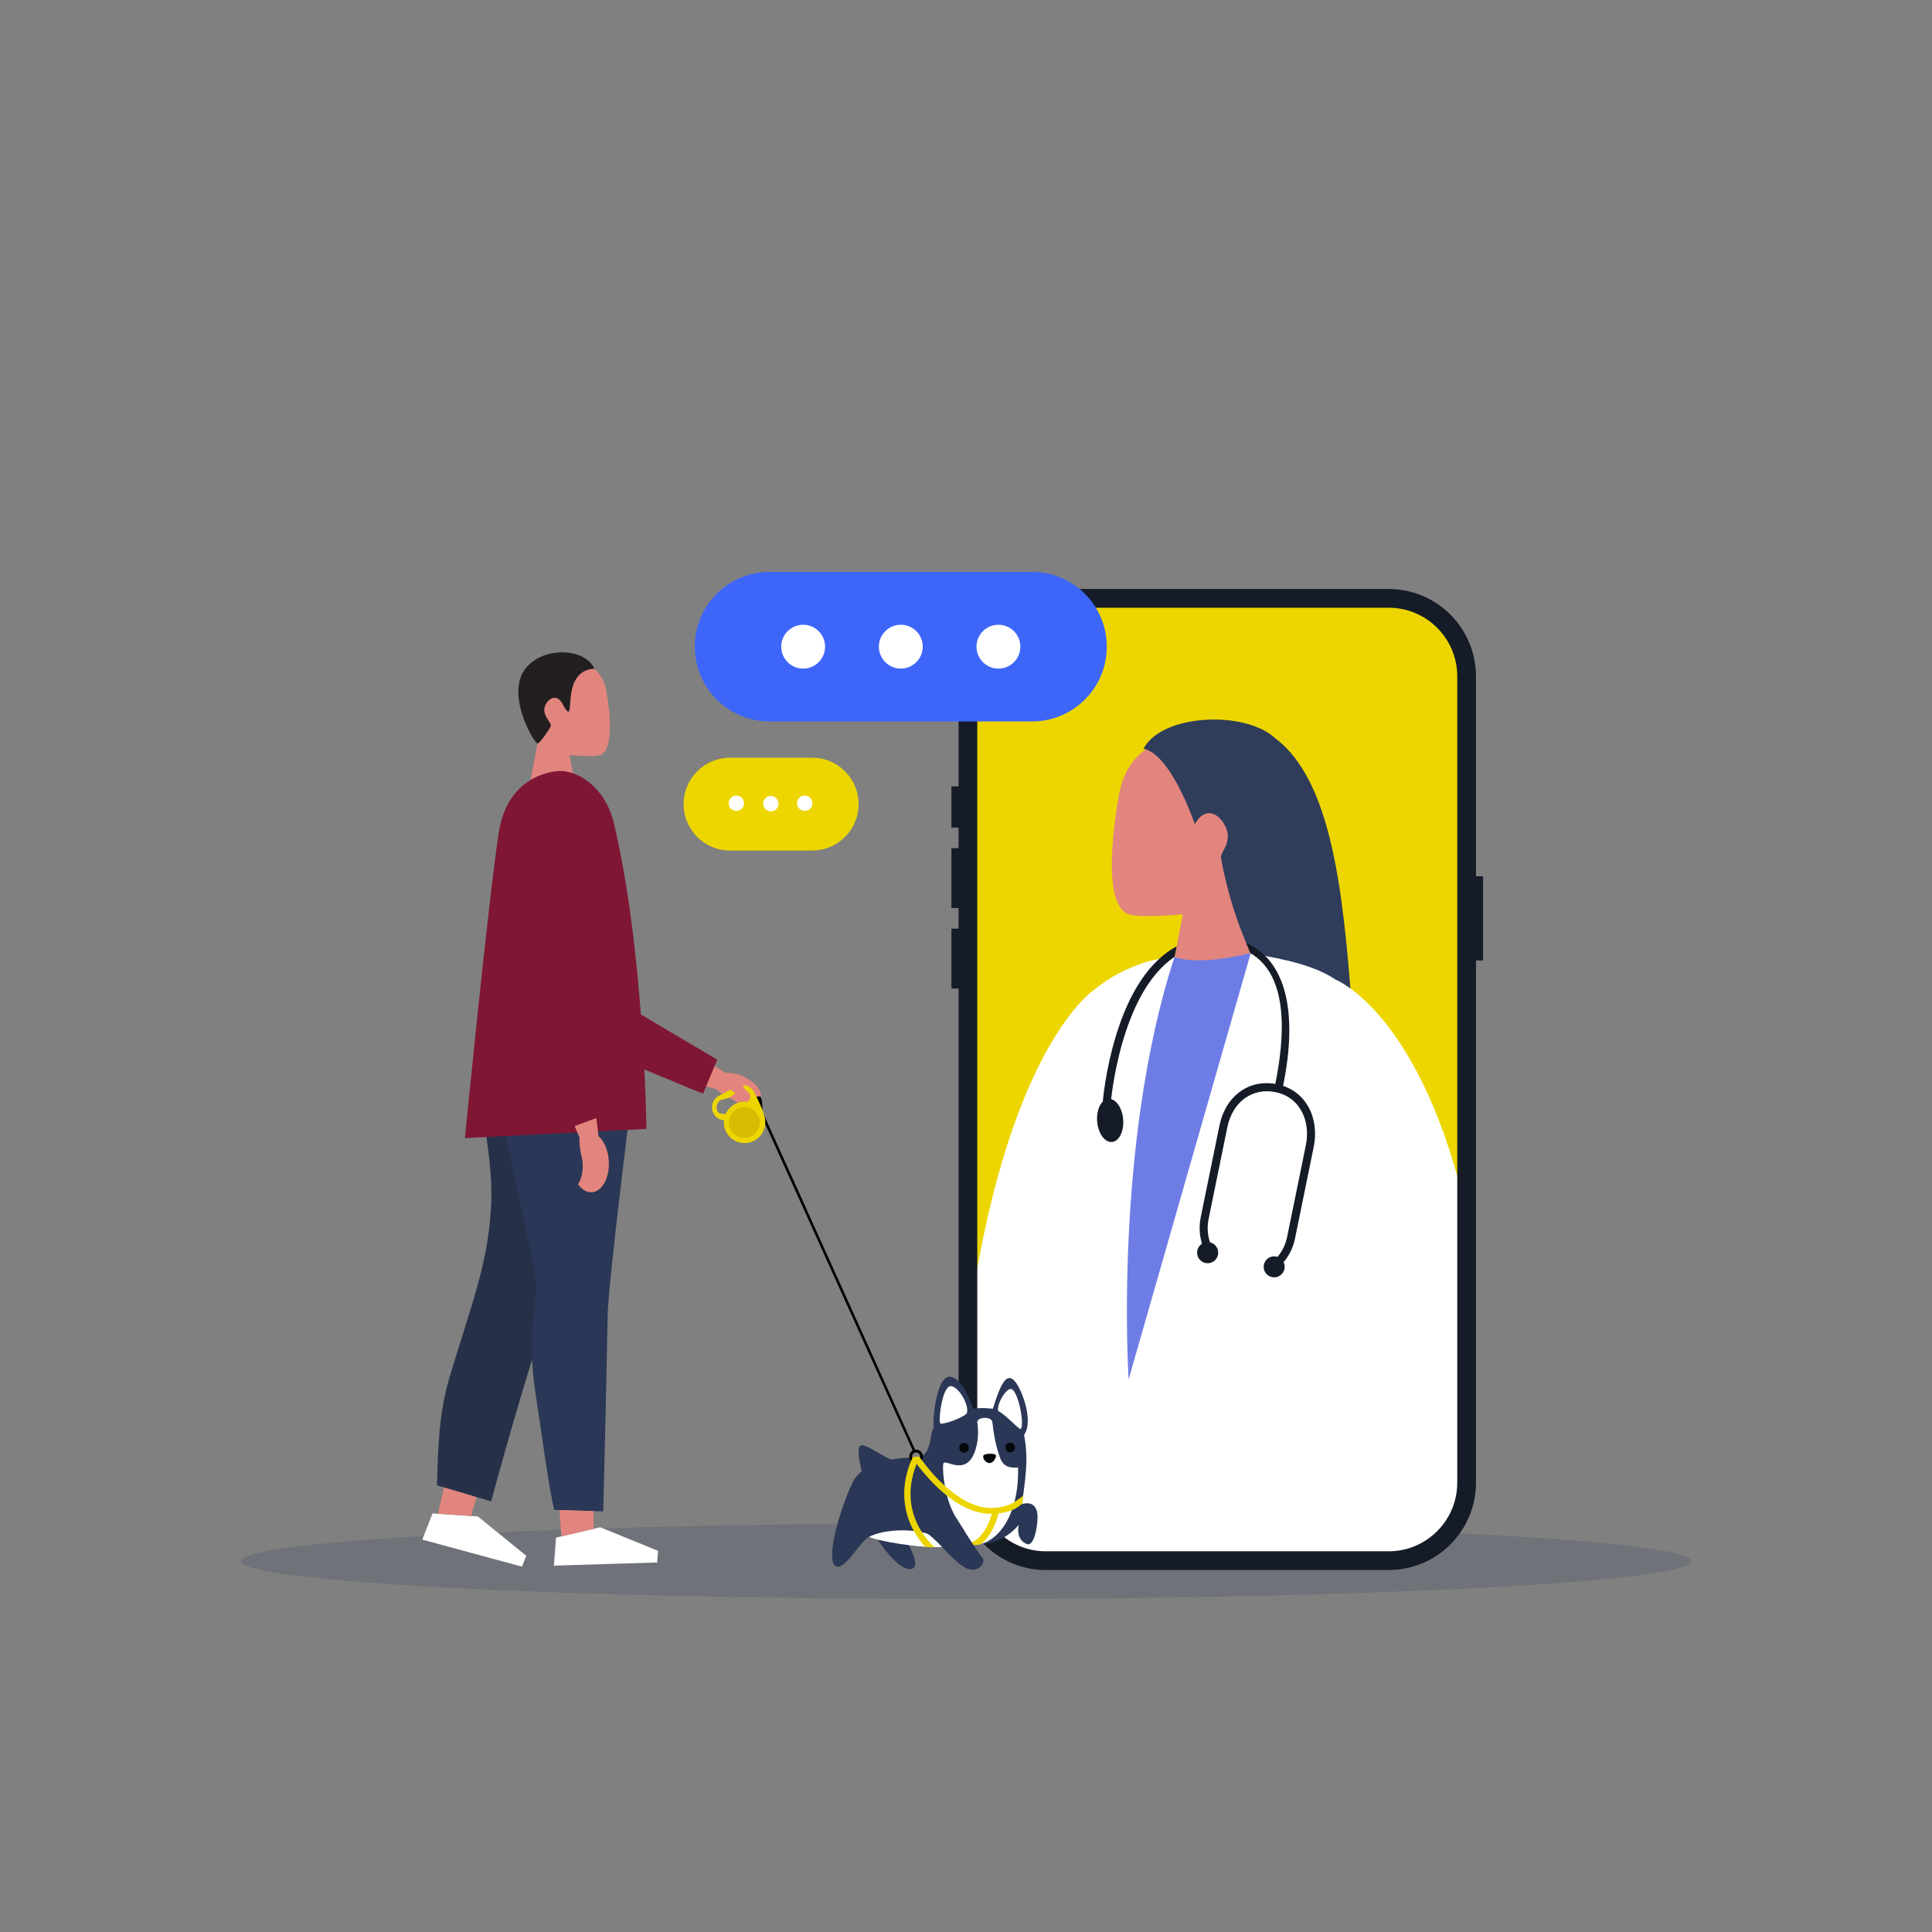 <?xml version="1.0" encoding="utf-8"?>
<!-- Generator: Adobe Illustrator 25.4.1, SVG Export Plug-In . SVG Version: 6.00 Build 0)  -->
<svg version="1.1" id="Layer_1" xmlns="http://www.w3.org/2000/svg" xmlns:xlink="http://www.w3.org/1999/xlink" x="0px" y="0px"
	 viewBox="0 0 2000 2000" style="enable-background:new 0 0 2000 2000;" xml:space="preserve">
<rect x="0" y="0" width="2000" height="2000" fill="#808080" stroke="none"/>
<style type="text/css">
	.st0{opacity:0.2;fill:#2F3D5B;}
	.st1{fill:#EDD600;}
	.st2{fill:#151C28;}
	.st3{fill:#E2857E;}
	.st4{fill:#2F3D5B;}
	.st5{fill:#FFFFFF;}
	.st6{fill:#6E7DE5;}
	.st7{fill:#7F1634;}
	.st8{fill:#231F20;}
	.st9{fill:#263149;}
	.st10{fill:#2A3756;}
	.st11{fill:#06090C;}
	.st12{fill:#D6BC03;}
	.st13{fill:#3D66F9;}
</style>
<path class="st0" d="M1750.77,1616.1c0,21.65-336.13,39.2-750.77,39.2c-414.64,0-750.77-17.55-750.77-39.2
	c0-21.65,336.13-39.21,750.77-39.21C1414.64,1576.89,1750.77,1594.44,1750.77,1616.1z"/>
<g>
	<g>
		<path class="st1" d="M1080.35,622.17c-39.13,0-74.49,40.33-74.49,79.46v832.39c0,39.13,38.26,78.49,77.4,78.49h352.72
			c39.14,0,78.37-38.38,78.37-77.52V700.67c0-39.14-35.36-78.49-74.49-78.49H1080.35z"/>
		<rect x="984.91" y="814.04" class="st2" width="20.96" height="42.64"/>
		<rect x="1514.35" y="907.07" class="st2" width="20.95" height="87.21"/>
		<g>
			<rect x="984.91" y="878" class="st2" width="20.96" height="62.02"/>
			<rect x="984.91" y="961.33" class="st2" width="20.96" height="62.02"/>
		</g>
	</g>
</g>
<g>
	<g id="_x30_4_3_x2F_4_3_">
		<path id="head_10_" class="st3" d="M1251.76,767.37c-35.15-8.88-83.71-1.79-93.73,57.13c-7.02,41.29-15.43,112.91,10.62,122.04
			c11.54,4.05,55.71,0,55.71,0l-12.52,66.36l84.16-17.28l-13.27-70.31C1282.72,925.32,1367.62,796.64,1251.76,767.37z"/>
		<path id="hair_4_" class="st4" d="M1320.04,764.2L1320.04,764.2c117.8,87.84,45.93,470.03,142.24,529.23
			c-65.92-127.99-131.24-230.73-167.48-306.93c-22.89-48.12-30.73-97.95-30.73-97.95c-1.96-5.92,13.18-16.48,3.97-34.04
			c-7.48-14.28-21.73-18.93-31.14-1.28c0,0-24.58-72.75-53.16-78.1C1202.95,738.55,1289.26,735.42,1320.04,764.2z"/>
		<g>
			<path class="st5" d="M1514.35,1239.29c-47.9-192.38-131.55-225.08-131.55-225.08s0.03-0.34,0,0c-28.17-19.06-71.8-23.62-88-27.71
				c-29.99,16-61.63,12.67-78.95,4.09c-27.39,1.7-59.05,13.91-83.93,34.64c-0.13-0.68,0,0,0,0s-85.65,56.71-126.06,323.17
				c-3.54,23.33-0.24,212.45-0.24,212.45l47.35,51.67l64.47-1.97c0,0,0.25-1.51,0.7-4.3l301.51,3.89c0.75,4.31,1.17,6.65,1.17,6.65
				l45.51-4.27c0,0,39.58-1.5,48.04-51.67C1531.22,1460.85,1522.26,1271.05,1514.35,1239.29z"/>
			<path class="st6" d="M1215.85,990.59c-63.36,194.2-47.52,437.38-47.52,437.38l126.47-441.47
				C1294.81,986.5,1243,1000.56,1215.85,990.59z"/>
			<g>
				<path class="st2" d="M1327.98,1125.45l-8.15-1.69c10.46-50.54,14.47-113.87-25.53-137.12l-4.25-10.65
					C1330.27,994.09,1344.43,1045.94,1327.98,1125.45z"/>
				<path class="st2" d="M1149.89,1141.33l-8.3-0.66c0.1-1.3,2.66-32.19,13.4-67.72c14.25-47.15,35.73-78.55,63.13-93.36l-2.27,11
					C1159.7,1028.06,1149.99,1140.15,1149.89,1141.33z"/>
				<path class="st2" d="M1326.22,1309.44l-5.98-5.8c6.17-6.37,10.38-14.35,12.17-23.08l19.4-95.03c2.6-12.73,1.01-25.26-4.46-35.3
					c-5.69-10.43-14.98-17.23-26.86-19.65c-24.05-4.91-44.59,10.03-49.96,36.32l-19.4,95.03c-1.99,9.76-0.86,19.69,3.29,28.71
					l-7.57,3.47c-4.88-10.64-6.22-22.34-3.88-33.85l19.4-95.03c6.35-31.09,30.93-48.7,59.78-42.81
					c14.16,2.89,25.7,11.35,32.51,23.82c6.42,11.76,8.3,26.3,5.31,40.95l-19.4,95.03
					C1338.46,1292.52,1333.5,1301.93,1326.22,1309.44z"/>
				<g>
					<path class="st2" d="M1162.63,1158.11c1.23,12.3-3.76,23.05-11.16,24.03c-7.39,0.97-14.39-8.21-15.62-20.5
						c-1.23-12.3,3.76-23.06,11.16-24.03C1154.41,1136.63,1161.4,1145.81,1162.63,1158.11z"/>
					<path class="st2" d="M1261.1,1296.76c0,6.04-4.89,10.93-10.93,10.93c-6.04,0-10.93-4.89-10.93-10.93s4.89-10.93,10.93-10.93
						C1256.21,1285.83,1261.1,1290.73,1261.1,1296.76z"/>
					<path class="st2" d="M1329.88,1311.42c0,6.01-4.87,10.88-10.87,10.88c-6.01,0-10.88-4.87-10.88-10.88s4.87-10.88,10.88-10.88
						C1325.01,1300.55,1329.88,1305.42,1329.88,1311.42z"/>
				</g>
			</g>
		</g>
	</g>
	<g id="_x30_3_Standing_3_">
		<g>
			<g>
				<g id="hand_6_">
					<polygon class="st3" points="738.05,1102.34 759.22,1115.72 752.18,1130.73 730.49,1124.46 					"/>
					<path class="st3" d="M777.43,1119.03c-13.46-9.92-29.37-11.19-35.54-2.83c-1.79,2.43-2.56,5.42-2.42,8.67
						c0.15,3.25,11.74,9.98,16.96,12.46c2.71,1.28,5.63,2.84,8.12,5.18c1.68,1.58-2.3,9.64-2.3,9.64
						c6.45,0.52,17.47-1.85,20.56-6.04C788.99,1137.75,790.89,1128.95,777.43,1119.03z"/>
					<path class="st7" d="M622.88,1026.24l119.58,70.71l-14.66,35.22c0,0-83.71-33.55-126.11-54.43
						C559.29,1056.87,518.1,948.2,622.88,1026.24z"/>
				</g>
			</g>
			<path class="st3" d="M756.86,1114.96c0,0,19.74,12.64,15.59,17.21c-4.16,4.57-22.14-6.82-22.14-6.82
				S750.63,1113.71,756.86,1114.96z"/>
		</g>
		<g id="head_9_">
			<path class="st3" d="M573.98,680.12c19.93-5.04,48.63,9.07,53.15,32.39c4.51,23.32,8.75,64.02-6.02,69.2
				c-6.55,2.29-31.59,0-31.59,0l5.27,27.83H548.9l7.53-39.87C556.42,769.68,508.28,696.72,573.98,680.12z"/>
			<path class="st8" d="M593.26,709.49c-5.52,16.12,0.07,39.77-10.86,19.32c-5.34-10-13.42-7.37-17.66,0.73
				c-5.22,9.96,6.57,18.47,5.46,21.83c-1.12,3.35-11.17,17.95-13.77,18.32c-2.61,0.37-28.25-41.5-17.01-69.53
				c12.3-30.67,64.44-32.63,76.06-7.79C611.05,692.29,598.71,693.55,593.26,709.49z"/>
		</g>
		<g id="leg_7_">
			<polygon class="st5" points="540.35,1621.79 437.16,1593.79 447.73,1566.68 494.64,1569.78 544.75,1610.52 			"/>
			<polygon class="st3" points="453.39,1567.05 487.69,1569.32 494.58,1545.23 460.06,1537.83 			"/>
			<path class="st9" d="M628.74,1144.12c0,0-51.78,197.04-65.21,226.86c-9.01,20.01-39.32,124.46-55.1,183.23l-56.03-16.62
				c0.97-38.42,1.98-74.85,12.74-110.99c22.68-76.23,39.98-116.94,43.25-178.37c3.27-61.43-20.68-125.92-9.59-160.67
				C509.9,1052.82,628.74,1144.12,628.74,1144.12z"/>
		</g>
		<g id="leg_6_">
			<path class="st10" d="M502.97,1084.18c0,0,49.88,221.82,51.88,240.73c2,18.91-10.55,55.28-0.08,120.45
				c5.23,32.59,12.72,91.27,18.9,117.67l50.78,1.54c1.56-56.79,4.26-180.55,4.63-203.65c0.52-32.78,25.27-229.52,25.27-229.52
				S521.74,1038.7,502.97,1084.18z"/>
			<polygon class="st5" points="680.28,1617.47 573.39,1620.75 575.6,1591.74 621.39,1581.03 681.19,1605.41 			"/>
			<polygon class="st3" points="581.13,1590.44 614.61,1582.62 614.29,1564.26 579.18,1563.19 			"/>
		</g>
		<g id="_x30_4_Standing_10_">
			<path id="dress_4_" class="st7" d="M578.59,798.16c-20.38,1.27-54.69,14.55-62.29,63.88c-10.67,69.3-35.04,316.1-35.04,316.1
				l187.97-9.53c0,0-2.45-186.87-33.88-316.85C625.93,812.78,595.92,797.08,578.59,798.16z"/>
			<g id="hand_9_">
				<polygon class="st3" points="617.33,1157.4 620.44,1182.9 603.94,1187.05 594.86,1165.75 				"/>
				<path class="st3" d="M630.26,1202.31c-0.85-17.13-10.17-30.59-20.82-30.06c-3.1,0.15-5.97,1.47-8.45,3.71
					c-2.49,2.22-0.32,15.8,1.11,21.55c0.74,2.99,1.15,6.31,1.15,9.81c0,7.5-1.89,14.18-4.84,18.53c3.77,5.46,8.77,8.71,14.1,8.44
					C623.16,1233.76,631.11,1219.44,630.26,1202.31z"/>
			</g>
		</g>
	</g>
</g>
<g>
	<path class="st2" d="M1437.57,1625.28h-354.92c-49.82,0-90.36-40.53-90.36-90.35V700.08c0-49.82,40.53-90.36,90.36-90.36h354.92
		c49.82,0,90.35,40.54,90.35,90.36v834.85C1527.92,1584.75,1487.39,1625.28,1437.57,1625.28z M1082.65,629.1
		c-39.13,0-70.97,31.84-70.97,70.97v834.85c0,39.13,31.84,70.97,70.97,70.97h354.92c39.13,0,70.97-31.84,70.97-70.97V700.08
		c0-39.13-31.84-70.97-70.97-70.97H1082.65z"/>
</g>
<g>
	<g id="dog_2_">
		<path class="st10" d="M882.79,1534.3c10.42-21.56,46.52-25.64,65.37-25.5c17.17,0.12,14.06-26.91,18.49-30.89
			c-1.77-6.2,2.66-54.05,16.83-52.72c14.17,1.33,23.92,33.23,23.92,33.23c9.3-1.77,20.38,0,20.38,0
			c8.42-27.47,14.2-36.05,21.26-30.12c7.86,6.59,21.71,42.53,11.03,57.15c5.08,24.3,1.16,46.87-2.17,71.77
			c-1.17,8.79-4.15,16.26-8.09,22.53c-6.01,6.73-13.21,9.52-19.06,13.54c-7.03,4.82-79.76,3.86-103.54,0.48
			c0,0-16.93-8.14-27.4-2.84l0,0c-7.56,1.86-25.06,35.17-34.58,30.42C854.63,1616.01,868.19,1564.53,882.79,1534.3z"/>
		<path class="st10" d="M924.4,1511.92c-14.9-6.4-30.87-19.72-34.48-14.47c-3.61,5.25,2.98,28.88,2.98,28.88
			S931.52,1514.98,924.4,1511.92z"/>
		<path class="st10" d="M942.1,1624.22c-15.57,0.22-37.81-36.89-37.81-36.89l33.25,6.31
			C937.54,1593.63,956.21,1624.02,942.1,1624.22z"/>
		<path class="st10" d="M1074.08,1570.65c0,10.02-3.76,30.94-11.24,27.69c-12.09-5.03-8.23-19.81-8.23-19.81s-12.35,15.9-32,19.15
			c-8.59,2.09-19.09-0.81-18.7-2.29c2.2-8.14,40.75-25.31,42.67-29.6C1050.34,1557.41,1074.08,1547.21,1074.08,1570.65z"/>
		<path class="st5" d="M976.9,1514.45c3.32-3.32,24.05,14.29,32.9-13.62c3.28-10.34,3.05-20.15,1.91-28.47
			c-0.76-5.48,14.91-6.71,15.58-0.2c1.13,11,3.42,22.63,5.11,28.01c3.59,11.41,4.68,20.41,21.49,18.95
			c1.29,49.54-21.05,77.22-41.82,79.86c-7.16,0.91-10.9,0.38-12.79-2.47c-3.15-4.76-1.13-11.95-1.25-12.17
			c-3.41-6.05-12.5-16.07-17.64-35.84C976.16,1532.21,975.4,1515.95,976.9,1514.45z"/>
		<path class="st5" d="M947.84,1585.07c17.8,2.25,20.72,7.66,20.72,7.66l7.83,8.65c-24.21,1.84-71.94-6.99-76.57-10.48
			C909.42,1585.77,927.9,1582.55,947.84,1585.07z"/>
		<path class="st1" d="M1000.84,1597.87c20.64-2.9,26.94-34.65,27-34.97l6.44,1.22c-0.07,0.37-1.76,9.15-6.45,18.45
			c-3.48,6.89-7.7,12.26-12.53,15.98c-2.01,0.66-6.03,0.97-8.29,0.84C1002.88,1599.14,1000.84,1597.87,1000.84,1597.87z"/>
		<path class="st10" d="M988.87,1569.83c0,0,24.22,38.92,28.28,42.98c4.05,4.06-5.21,18.81-20.36,8.62
			c-15.14-10.19-27.61-29.94-42.5-37.6C944.59,1578.83,973.11,1562.43,988.87,1569.83z"/>
		<g>
			<path class="st5" d="M1000.73,1463.29c3.19-7.56-7.81-27.91-16.45-28.41c-8.64-0.5-13.39,35.88-10.77,38.87
				C977.44,1474.39,995.05,1468.54,1000.73,1463.29z"/>
			<path class="st5" d="M1033.28,1460.62c-1.51-6.74,6.85-21.42,12.42-22.75c7.8-1.86,15.6,37.94,10.79,41.59
				C1051.57,1476.91,1041.69,1465.1,1033.28,1460.62z"/>
			<path class="st11" d="M1030.67,1506.03c1.58,1.06-1.77,8.64-6.42,8.53c-4.65-0.11-7.2-5.87-6.31-7.75
				C1018.82,1504.93,1027.68,1504.04,1030.67,1506.03z"/>
			<path class="st11" d="M1040.77,1498.47c0,2.81,2.23,5.08,4.99,5.08c2.75,0,4.99-2.27,4.99-5.08c0-2.81-2.23-5.09-4.99-5.09
				C1043,1493.38,1040.77,1495.66,1040.77,1498.47z"/>
			<path class="st11" d="M993.04,1498.74c0,2.81,2.23,5.08,4.99,5.08c2.75,0,4.99-2.27,4.99-5.08c0-2.81-2.23-5.09-4.99-5.09
				C995.27,1493.65,993.04,1495.93,993.04,1498.74z"/>
		</g>
		<path class="st1" d="M957.63,1601.21c-4.07-4.47-9.64-11.64-14.13-21.26c-7.18-15.4-12.75-40.15,1.05-71.12
			c0.21-0.47,6.64-1.65,7.44-0.52c2.95,4.18,11.11,15.52,22.08,26.06c12.55,12.05,31.64,26.63,51.49,26.63c0.09,0,0.19,0,0.28,0
			c9.91,0,17.77-2.28,23.45-5.68c6.11-3.81,9.25-6.26,9.9-7.21c-0.26,2.5-0.88,8.24-1.21,8.56c-6.97,6.82-17.75,10.3-32.09,10.4
			c-0.11,0-0.23-0.01-0.34-0.01c-17.71,0-36.59-9.52-56.11-28.31c-9.41-9.05-16.59-18.03-20.56-23.33
			c-8.64,21.67-8.46,42.42,0.57,61.76c7.27,15.58,17.84,24.36,17.95,24.45C967.39,1601.63,964.19,1602.12,957.63,1601.21z"/>
	</g>
	<g>
		<polygon points="945.86,1503.87 788.15,1154.64 790.02,1152.28 947.68,1501.59 		"/>
		<path d="M948.35,1500.63c-3.9,0-7.07,3.17-7.07,7.07c0,1.79,0.67,3.42,1.77,4.67l1.39-3.27c-0.16-0.44-0.24-0.91-0.24-1.4
			c0-2.29,1.87-4.15,4.16-4.15c2.29,0,4.16,1.87,4.16,4.15c0,0.39-0.05,0.76-0.15,1.12l1.95,2.7c0.71-1.1,1.12-2.41,1.12-3.81
			C955.42,1503.81,952.25,1500.63,948.35,1500.63z"/>
		<g>
			<path d="M787.13,1149.21l2.06-0.32c0,0,0.49-13.51-3.06-13.98c-1.55-0.21-4.8,1.2-4.8,1.2L787.13,1149.21z"/>
			<path class="st1" d="M749.41,1159.8c-0.4,4.09,0.36,8.34,2.45,12.24c5.6,10.43,18.61,14.35,29.04,8.74
				c7.23-3.88,11.32-11.31,11.3-18.98c0.59-8.03-8.84-26.05-11.77-31.5c-3.53-6.58-11.76-9.06-18.34-5.52l-17.9,9.61
				c-6.58,3.53-9.06,11.76-5.52,18.34C740.9,1156.89,745.02,1159.4,749.41,1159.8z M776.25,1132.54c1.6,2.99,0.02,5.86-2.53,8.11
				c-4.36-0.61-8.95,0.1-13.12,2.34c-4.32,2.32-7.51,5.91-9.39,10.05c-3.62,0.33-7.12-0.24-8.37-2.56
				c-2.3-4.28-0.69-9.62,3.59-11.92c8.09-1.4,11.31-3.51,17.9-9.61C768.61,1126.65,773.96,1128.26,776.25,1132.54z"/>
			<path class="st12" d="M756.39,1169.53c4.19,7.8,13.9,10.72,21.7,6.54c7.8-4.19,10.72-13.9,6.53-21.7
				c-4.19-7.8-13.9-10.72-21.7-6.53C755.13,1152.02,752.21,1161.73,756.39,1169.53z"/>
		</g>
	</g>
	<path class="st3" d="M750.31,1124.06c0,0,18.89,14.53,22.71,12.37c3.82-2.16-8.38-19.89-8.38-19.89L750.31,1124.06z"/>
</g>
<g>
	<path class="st13" d="M1145.74,669.44c0,42.75-34.65,77.4-77.4,77.4H796.66c-42.75,0-77.4-34.65-77.4-77.4l0,0
		c0-42.75,34.65-77.4,77.4-77.4h271.68C1111.09,592.04,1145.74,626.69,1145.74,669.44L1145.74,669.44z"/>
	<g>
		<path class="st1" d="M888.81,832.44c0,26.53-21.5,48.03-48.03,48.03h-85.06c-26.53,0-48.03-21.5-48.03-48.03l0,0
			c0-26.53,21.5-48.03,48.03-48.03h85.06C867.3,784.41,888.81,805.91,888.81,832.44L888.81,832.44z"/>
		<g>
			<path class="st5" d="M770.24,831.5c0,4.39-3.56,7.95-7.95,7.95c-4.39,0-7.95-3.56-7.95-7.95c0-4.39,3.56-7.95,7.95-7.95
				C766.68,823.55,770.24,827.11,770.24,831.5z"/>
			
				<ellipse transform="matrix(0.231 -0.973 0.973 0.231 -195.32 1415.992)" class="st5" cx="797.67" cy="831.5" rx="7.95" ry="7.95"/>
			<path class="st5" d="M841,831.5c0,4.39-3.56,7.95-7.95,7.95c-4.39,0-7.95-3.56-7.95-7.95c0-4.39,3.56-7.95,7.95-7.95
				C837.44,823.55,841,827.11,841,831.5z"/>
		</g>
		<g>
			<path class="st5" d="M854.13,669.44c0,12.53-10.16,22.7-22.7,22.7c-12.54,0-22.7-10.16-22.7-22.7c0-12.54,10.17-22.7,22.7-22.7
				C843.97,646.75,854.13,656.91,854.13,669.44z"/>
			
				<ellipse transform="matrix(6.270744e-03 -1 1 6.270744e-03 257.221 1597.726)" class="st5" cx="932.5" cy="669.44" rx="22.7" ry="22.7"/>
			<path class="st5" d="M1056.27,669.44c0,12.53-10.17,22.7-22.7,22.7c-12.54,0-22.7-10.16-22.7-22.7c0-12.54,10.16-22.7,22.7-22.7
				C1046.11,646.75,1056.27,656.91,1056.27,669.44z"/>
		</g>
	</g>
</g>
</svg>
